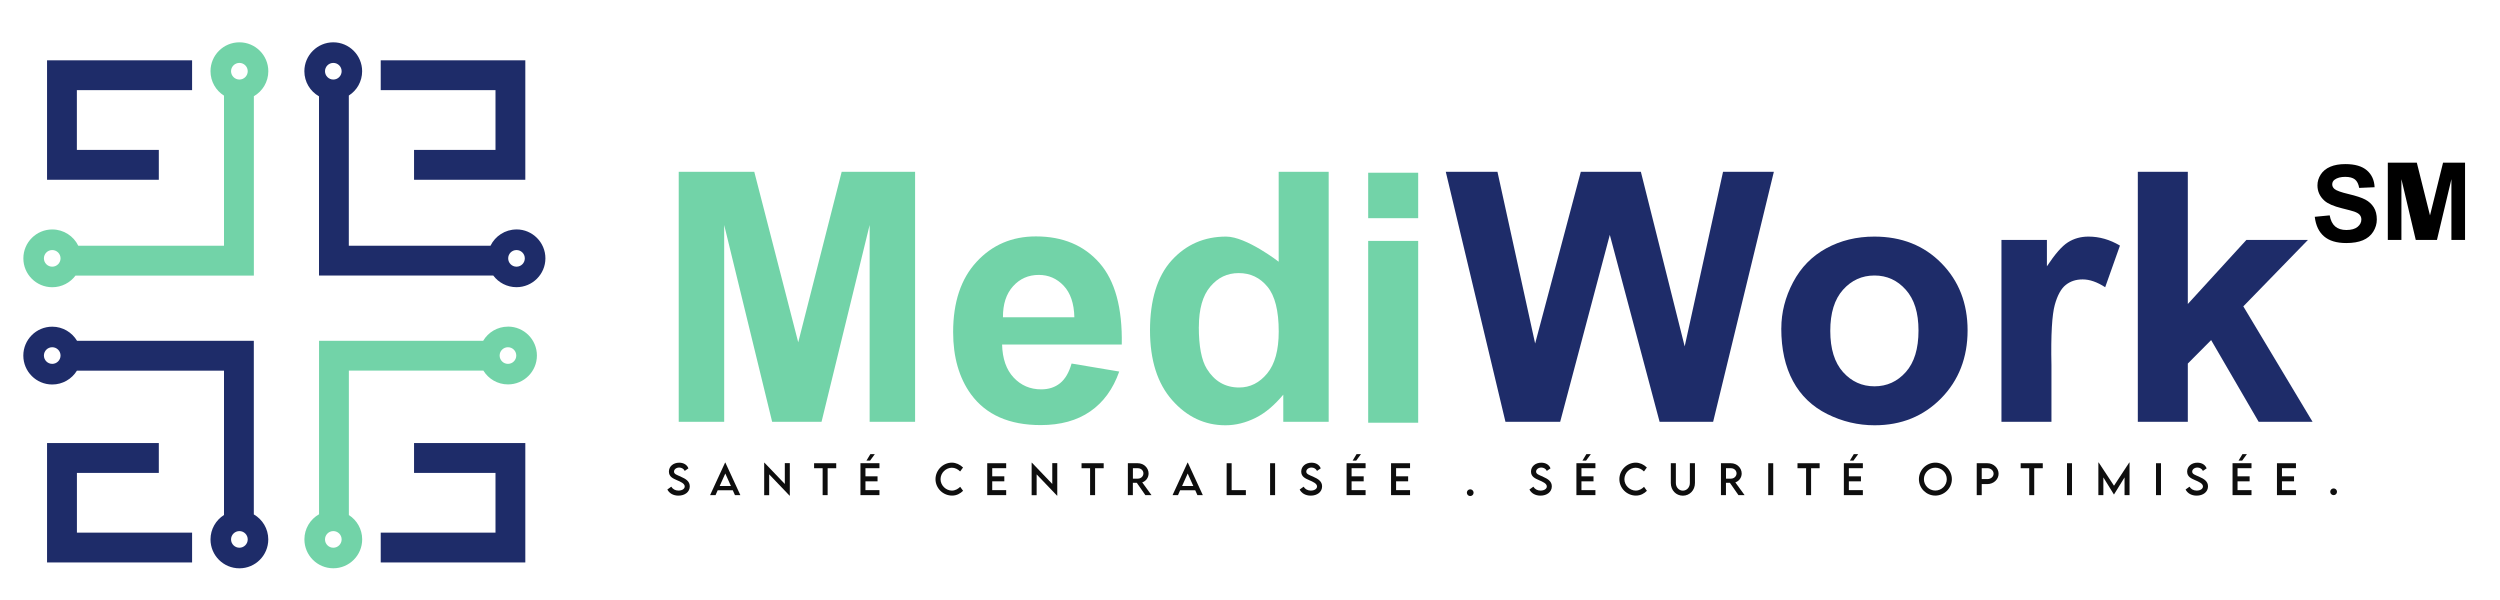 <svg width="550" height="132" viewBox="0 0 550 132" fill="none" xmlns="http://www.w3.org/2000/svg">
<path d="M109.01 32.98H91.09V39.55H115.57V13.27H83.76V19.83H109.01V32.98Z" fill="#1E2C69"/>
<path d="M34.94 32.98H16.91V19.83H42.26V13.27H10.35V39.55H34.94V32.98Z" fill="#1E2C69"/>
<path d="M42.26 117.18V123.74H10.35V97.47H34.94V104.04H16.92V117.18H42.26Z" fill="#1E2C69"/>
<path d="M115.57 97.47V123.74H83.76V117.18H109.01V104.04H91.09V97.47H115.57Z" fill="#1E2C69"/>
<path d="M111.75 71.86C109.44 71.86 107.4 73.11 106.3 74.97H70.19V113.14C68.26 114.23 66.97 116.3 66.97 118.66C66.97 122.18 69.82 125.02 73.33 125.02C76.84 125.02 79.68 122.17 79.68 118.66C79.68 116.41 78.51 114.43 76.75 113.31V81.53H106.34C107.46 83.36 109.47 84.57 111.76 84.57C115.28 84.57 118.12 81.72 118.12 78.21C118.12 74.7 115.27 71.85 111.76 71.85L111.75 71.86ZM73.33 120.5C72.32 120.5 71.5 119.68 71.5 118.67C71.5 117.66 72.32 116.84 73.33 116.84C74.34 116.84 75.16 117.66 75.16 118.67C75.16 119.68 74.34 120.5 73.33 120.5ZM111.75 80.05C110.74 80.05 109.92 79.23 109.92 78.22C109.92 77.21 110.74 76.39 111.75 76.39C112.76 76.39 113.58 77.21 113.58 78.22C113.58 79.23 112.76 80.05 111.75 80.05Z" fill="#72D3A8"/>
<path d="M113.63 50.48C111.12 50.48 108.94 51.94 107.91 54.06H76.74V21.02C78.51 19.9 79.67 17.92 79.67 15.67C79.67 12.16 76.82 9.31 73.32 9.31C69.82 9.31 66.96 12.16 66.96 15.67C66.96 18.04 68.25 20.1 70.18 21.19V60.62H108.52C109.68 62.17 111.54 63.18 113.63 63.18C117.14 63.18 119.99 60.33 119.99 56.83C119.99 53.33 117.14 50.47 113.63 50.47V50.48ZM73.33 17.5C72.32 17.5 71.5 16.68 71.5 15.67C71.5 14.66 72.32 13.84 73.33 13.84C74.34 13.84 75.16 14.66 75.16 15.67C75.16 16.68 74.34 17.5 73.33 17.5ZM113.63 58.67C112.62 58.67 111.8 57.85 111.8 56.84C111.8 55.83 112.62 55.01 113.63 55.01C114.64 55.01 115.46 55.83 115.46 56.84C115.46 57.85 114.64 58.67 113.63 58.67Z" fill="#1E2C69"/>
<path d="M52.67 9.31C49.15 9.31 46.31 12.16 46.31 15.67C46.31 17.93 47.5 19.93 49.28 21.04V54.06H17.22C16.19 51.94 14.01 50.48 11.5 50.48C7.99 50.48 5.14 53.33 5.14 56.84C5.14 60.35 7.99 63.19 11.5 63.19C13.59 63.19 15.45 62.18 16.61 60.63H55.85V21.17C57.75 20.08 59.03 18.02 59.03 15.67C59.03 12.16 56.18 9.31 52.68 9.31H52.67ZM11.49 58.67C10.48 58.67 9.66 57.85 9.66 56.84C9.66 55.83 10.48 55.01 11.49 55.01C12.5 55.01 13.32 55.83 13.32 56.84C13.32 57.85 12.5 58.67 11.49 58.67ZM52.67 17.5C51.66 17.5 50.83 16.68 50.83 15.67C50.83 14.66 51.66 13.84 52.67 13.84C53.68 13.84 54.5 14.66 54.5 15.67C54.5 16.68 53.68 17.5 52.67 17.5Z" fill="#72D3A8"/>
<path d="M55.84 113.17V74.98H16.95C15.84 73.12 13.81 71.87 11.49 71.87C7.98 71.87 5.13 74.72 5.13 78.23C5.13 81.74 7.98 84.59 11.49 84.59C13.78 84.59 15.8 83.38 16.92 81.55H49.28V113.3C47.5 114.42 46.31 116.41 46.31 118.67C46.31 122.19 49.16 125.03 52.67 125.03C56.18 125.03 59.02 122.18 59.02 118.67C59.02 116.32 57.74 114.26 55.84 113.17ZM11.49 80.05C10.48 80.05 9.66 79.23 9.66 78.22C9.66 77.21 10.48 76.39 11.49 76.39C12.5 76.39 13.32 77.21 13.32 78.22C13.32 79.23 12.5 80.05 11.49 80.05ZM52.67 120.5C51.66 120.5 50.83 119.68 50.83 118.67C50.83 117.66 51.66 116.84 52.67 116.84C53.68 116.84 54.5 117.66 54.5 118.67C54.5 119.68 53.68 120.5 52.67 120.5Z" fill="#1E2C69"/>
<path d="M149.78 104.86C148.92 104.49 148.28 104.3 148.28 103.76C148.28 103.26 148.79 102.86 149.43 102.86C149.94 102.86 150.43 103.13 150.64 103.6L151.45 103.04C151.17 102.27 150.42 101.79 149.42 101.79C148.16 101.79 147.16 102.59 147.16 103.74C147.16 104.89 148.07 105.26 148.9 105.63C149.72 105.98 150.64 106.37 150.64 107.02C150.64 107.56 150.04 107.93 149.25 107.93C148.58 107.93 148 107.61 147.68 107.07L146.82 107.69C147.22 108.5 148.09 109.04 149.25 109.04C150.67 109.04 151.75 108.23 151.75 107C151.75 105.89 150.89 105.36 149.78 104.87V104.86Z" fill="#0E0E0E"/>
<path d="M159.59 101.77H159.52L156.22 108.93H157.42L157.89 107.86H161.21L161.69 108.93H162.88L159.58 101.77H159.59ZM158.33 106.92L159.57 104.17L160.8 106.92H158.33Z" fill="#0E0E0E"/>
<path d="M172.66 101.89V106.47L168.18 101.79H168.12V108.94H169.22V104.36L173.7 109.04H173.76V101.89H172.66Z" fill="#0E0E0E"/>
<path d="M179.1 101.91V103.01H180.98V108.93H182.08V103.01H183.97V101.91H179.1Z" fill="#0E0E0E"/>
<path d="M193.48 103V101.91H189.3V108.93H193.48V107.83H190.4V105.89H193.06V104.79H190.4V103H193.48ZM191.48 99.91L190.62 101.33H191.42L192.46 99.91H191.49H191.48Z" fill="#0E0E0E"/>
<path d="M209.41 107.93C208.16 107.93 206.92 106.84 206.92 105.42C206.92 104 208.14 102.9 209.41 102.9C210.09 102.9 210.73 103.22 211.23 103.72L211.87 102.85C211.18 102.19 210.34 101.8 209.43 101.78C207.46 101.78 205.81 103.44 205.81 105.42C205.81 107.4 207.46 109.03 209.45 109.03C210.5 109.03 211.27 108.57 211.88 107.98L211.24 107.1C210.76 107.57 210.14 107.93 209.42 107.93H209.41Z" fill="#0E0E0E"/>
<path d="M221.36 103V101.91H217.19V108.93H221.36V107.83H218.29V105.89H220.95V104.79H218.29V103H221.36Z" fill="#0E0E0E"/>
<path d="M231.5 101.89V106.47L227.02 101.79H226.96V108.94H228.06V104.36L232.54 109.04H232.6V101.89H231.5Z" fill="#0E0E0E"/>
<path d="M237.94 101.91V103.01H239.82V108.93H240.92V103.01H242.81V101.91H237.94Z" fill="#0E0E0E"/>
<path d="M251.3 106.12C252.11 105.85 252.69 105.07 252.69 104.17C252.69 102.92 251.62 101.91 250.31 101.91H248.13V108.93H249.23V106.21H250.09L251.98 108.93H253.33L251.29 106.12H251.3ZM250.34 105.3H249.24V103.01H250.34C251 103.01 251.55 103.49 251.55 104.14C251.55 104.79 251 105.3 250.34 105.3Z" fill="#0E0E0E"/>
<path d="M261.33 101.77H261.26L257.96 108.93H259.16L259.63 107.86H262.95L263.43 108.93H264.62L261.32 101.77H261.33ZM260.06 106.92L261.29 104.17L262.53 106.92H260.06Z" fill="#0E0E0E"/>
<path d="M270.96 107.83V101.91H269.86V108.93H274.09V107.83H270.96Z" fill="#0E0E0E"/>
<path d="M279.42 101.91V108.93H280.52V101.91H279.42Z" fill="#0E0E0E"/>
<path d="M288.88 104.86C288.02 104.49 287.38 104.3 287.38 103.76C287.38 103.26 287.89 102.86 288.54 102.86C289.05 102.86 289.53 103.13 289.74 103.6L290.56 103.04C290.27 102.27 289.52 101.79 288.53 101.79C287.27 101.79 286.27 102.59 286.27 103.74C286.27 104.89 287.18 105.26 288.01 105.63C288.82 105.98 289.75 106.37 289.75 107.02C289.75 107.56 289.16 107.93 288.37 107.93C287.7 107.93 287.11 107.61 286.8 107.07L285.93 107.69C286.33 108.5 287.2 109.04 288.36 109.04C289.79 109.04 290.86 108.23 290.86 107C290.86 105.89 290 105.36 288.89 104.87L288.88 104.86Z" fill="#0E0E0E"/>
<path d="M300.43 103V101.91H296.25V108.93H300.43V107.83H297.35V105.89H300.01V104.79H297.35V103H300.43ZM298.44 99.91L297.58 101.33H298.37L299.41 99.91H298.44Z" fill="#0E0E0E"/>
<path d="M310.21 103V101.91H306.03V108.93H310.21V107.83H307.14V105.89H309.79V104.79H307.14V103H310.21Z" fill="#0E0E0E"/>
<path d="M323.45 107.65C323.04 107.65 322.71 107.98 322.71 108.39C322.71 108.8 323.04 109.13 323.45 109.13C323.86 109.13 324.19 108.8 324.19 108.39C324.19 107.98 323.85 107.65 323.45 107.65Z" fill="#0E0E0E"/>
<path d="M339.44 104.86C338.58 104.49 337.94 104.3 337.94 103.76C337.94 103.26 338.45 102.86 339.09 102.86C339.6 102.86 340.09 103.13 340.3 103.6L341.11 103.04C340.83 102.27 340.08 101.79 339.08 101.79C337.82 101.79 336.82 102.59 336.82 103.74C336.82 104.89 337.74 105.26 338.56 105.63C339.38 105.98 340.3 106.37 340.3 107.02C340.3 107.56 339.7 107.93 338.91 107.93C338.24 107.93 337.66 107.61 337.34 107.07L336.48 107.69C336.88 108.5 337.75 109.04 338.9 109.04C340.32 109.04 341.4 108.23 341.4 107C341.4 105.89 340.54 105.36 339.43 104.87L339.44 104.86Z" fill="#0E0E0E"/>
<path d="M350.99 103V101.91H346.81V108.93H350.99V107.83H347.92V105.89H350.57V104.79H347.92V103H350.99ZM349 99.91L348.14 101.33H348.94L349.98 99.91H349.01H349Z" fill="#0E0E0E"/>
<path d="M359.86 107.93C358.61 107.93 357.37 106.84 357.37 105.42C357.37 104 358.58 102.9 359.85 102.9C360.54 102.9 361.18 103.22 361.67 103.72L362.31 102.85C361.63 102.19 360.79 101.8 359.88 101.78C357.91 101.78 356.26 103.44 356.26 105.42C356.26 107.4 357.91 109.03 359.9 109.03C360.95 109.03 361.72 108.57 362.32 107.98L361.69 107.1C361.21 107.57 360.59 107.93 359.87 107.93H359.86Z" fill="#0E0E0E"/>
<path d="M371.77 101.91V106.26C371.77 107.23 371.08 107.94 370.23 107.94C369.38 107.94 368.69 107.23 368.69 106.26V101.91H367.58V106.26C367.58 107.87 368.74 109.05 370.23 109.05C371.72 109.05 372.89 107.87 372.89 106.26V101.91H371.78H371.77Z" fill="#0E0E0E"/>
<path d="M381.78 106.12C382.59 105.85 383.17 105.07 383.17 104.17C383.17 102.92 382.1 101.91 380.79 101.91H378.61V108.93H379.71V106.21H380.57L382.46 108.93H383.81L381.77 106.12H381.78ZM380.82 105.3H379.72V103.01H380.82C381.48 103.01 382.04 103.49 382.04 104.14C382.04 104.79 381.48 105.3 380.82 105.3Z" fill="#0E0E0E"/>
<path d="M389.01 101.91V108.93H390.11V101.91H389.01Z" fill="#0E0E0E"/>
<path d="M395.45 101.91V103.01H397.34V108.93H398.44V103.01H400.32V101.91H395.45Z" fill="#0E0E0E"/>
<path d="M409.83 103V101.91H405.65V108.93H409.83V107.83H406.75V105.89H409.41V104.79H406.75V103H409.83ZM407.83 99.91L406.97 101.33H407.76L408.8 99.91H407.83Z" fill="#0E0E0E"/>
<path d="M425.78 101.78C423.79 101.78 422.16 103.42 422.16 105.42C422.16 107.42 423.79 109.03 425.77 109.03C427.75 109.03 429.41 107.4 429.41 105.42C429.41 103.44 427.77 101.78 425.78 101.78ZM425.77 107.92C424.39 107.92 423.26 106.79 423.26 105.41C423.26 104.03 424.39 102.89 425.77 102.89C427.15 102.89 428.29 104.02 428.29 105.41C428.29 106.8 427.15 107.92 425.77 107.92Z" fill="#0E0E0E"/>
<path d="M437.22 101.91H434.88V108.93H435.98V106.5H437.22C438.58 106.5 439.69 105.48 439.69 104.23C439.69 102.98 438.59 101.91 437.22 101.91ZM437.22 105.4H435.98V103H437.22C437.98 103 438.59 103.54 438.59 104.21C438.59 104.88 437.98 105.4 437.22 105.4Z" fill="#0E0E0E"/>
<path d="M444.55 101.91V103.01H446.43V108.93H447.53V103.01H449.41V101.91H444.55Z" fill="#0E0E0E"/>
<path d="M454.74 101.91V108.93H455.84V101.91H454.74Z" fill="#0E0E0E"/>
<path d="M468.43 101.76L465.08 106.86L461.72 101.76H461.64V108.93H462.74V105.03L465.07 108.8L467.4 105.03V108.93H468.5V101.76H468.42H468.43Z" fill="#0E0E0E"/>
<path d="M474.32 101.91V108.93H475.42V101.91H474.32Z" fill="#0E0E0E"/>
<path d="M483.78 104.86C482.92 104.49 482.28 104.3 482.28 103.76C482.28 103.26 482.79 102.86 483.44 102.86C483.95 102.86 484.43 103.13 484.64 103.6L485.46 103.04C485.17 102.27 484.42 101.79 483.42 101.79C482.17 101.79 481.17 102.59 481.17 103.74C481.17 104.89 482.08 105.26 482.91 105.63C483.72 105.98 484.65 106.37 484.65 107.02C484.65 107.56 484.05 107.93 483.27 107.93C482.59 107.93 482.01 107.61 481.69 107.07L480.83 107.69C481.23 108.5 482.1 109.04 483.26 109.04C484.68 109.04 485.76 108.23 485.76 107C485.76 105.89 484.9 105.36 483.79 104.87L483.78 104.86Z" fill="#0E0E0E"/>
<path d="M495.33 103V101.91H491.16V108.93H495.33V107.83H492.26V105.89H494.92V104.79H492.26V103H495.33ZM493.34 99.91L492.48 101.33H493.28L494.32 99.91H493.35H493.34Z" fill="#0E0E0E"/>
<path d="M505.11 103V101.91H500.93V108.93H505.11V107.83H502.03V105.89H504.69V104.79H502.03V103H505.11Z" fill="#0E0E0E"/>
<path d="M513.4 107.45C512.99 107.45 512.65 107.78 512.65 108.19C512.65 108.6 512.99 108.93 513.4 108.93C513.81 108.93 514.14 108.6 514.14 108.19C514.14 107.78 513.8 107.45 513.4 107.45Z" fill="#0E0E0E"/>
<path d="M149.32 92.79V37.79H165.94L175.61 75.31L185.17 37.79H201.32V92.79H191.32V49.5L180.74 92.79H169.87L159.32 49.5V92.79H149.32Z" fill="#72D3A8"/>
<path d="M235.76 79.98L246.23 81.74C244.88 85.58 242.76 88.5 239.85 90.51C236.95 92.52 233.31 93.52 228.95 93.52C222.04 93.52 216.93 91.26 213.62 86.75C211 83.14 209.69 78.57 209.69 73.06C209.69 66.48 211.41 61.32 214.85 57.6C218.29 53.87 222.64 52.01 227.9 52.01C233.81 52.01 238.47 53.96 241.89 57.86C245.31 61.76 246.94 67.74 246.79 75.79H220.46C220.54 78.91 221.38 81.33 223 83.06C224.62 84.79 226.64 85.66 229.06 85.66C230.71 85.66 232.09 85.21 233.21 84.31C234.33 83.41 235.18 81.97 235.75 79.97L235.76 79.98ZM236.36 69.79C236.29 66.75 235.5 64.44 234 62.85C232.5 61.27 230.68 60.48 228.54 60.48C226.25 60.48 224.35 61.32 222.86 62.99C221.36 64.66 220.63 66.93 220.65 69.8H236.36V69.79Z" fill="#72D3A8"/>
<path d="M292.32 92.79H282.32V86.83C280.4 89.1 278.49 90.79 276.28 91.9C274.07 93.01 271.85 93.56 269.6 93.56C265.04 93.56 261.13 91.72 257.88 88.04C254.63 84.36 253 79.23 253 72.65C253 66.07 254.58 60.8 257.75 57.3C260.92 53.8 264.92 52.05 269.75 52.05C274.19 52.05 281.31 57.58 281.31 57.58V37.79H292.31V92.79H292.32ZM263.74 71.94C263.74 76.18 264.33 79.25 265.5 81.14C267.19 83.88 269.56 85.25 272.61 85.25C275.03 85.25 277.08 84.22 278.78 82.16C280.48 80.1 281.32 77.03 281.32 72.94C281.32 68.38 280.5 65.09 278.85 63.09C277.2 61.08 275.1 60.08 272.53 60.08C269.96 60.08 267.95 61.07 266.27 63.05C264.59 65.03 263.75 67.99 263.75 71.93L263.74 71.94Z" fill="#72D3A8"/>
<path d="M301 48V38H312V48H301ZM301 93V53H312V93H301Z" fill="#72D3A8"/>
<path d="M331.2 92.79L318.07 37.79H329.44L337.73 75.57L347.78 37.79H360.99L370.63 76.21L379.07 37.79H390.25L376.89 92.79H365.11L354.16 51.67L343.24 92.79H331.2Z" fill="#1E2C69"/>
<path d="M391.89 72.24C391.89 68.75 392.75 65.37 394.47 62.11C396.19 58.84 398.63 56.35 401.78 54.63C404.93 52.91 408.46 52.05 412.34 52.05C418.35 52.05 423.27 54 427.11 57.9C430.95 61.8 432.87 66.73 432.87 72.69C432.87 78.65 430.93 83.68 427.05 87.63C423.17 91.58 418.29 93.56 412.41 93.56C408.77 93.56 405.3 92.74 401.99 91.09C398.69 89.44 396.17 87.03 394.46 83.85C392.74 80.67 391.88 76.8 391.88 72.24H391.89ZM402.66 72.8C402.66 76.74 403.6 79.76 405.46 81.85C407.33 83.94 409.64 84.99 412.38 84.99C415.12 84.99 417.42 83.94 419.28 81.85C421.14 79.76 422.07 76.71 422.07 72.73C422.07 68.75 421.14 65.85 419.28 63.75C417.42 61.65 415.12 60.61 412.38 60.61C409.64 60.61 407.33 61.66 405.46 63.75C403.59 65.84 402.66 68.86 402.66 72.8Z" fill="#1E2C69"/>
<path d="M451.32 92.79H440.32V52.79H450.32V58.59C452.09 55.92 453.59 54.17 454.93 53.32C456.26 52.47 457.78 52.05 459.47 52.05C461.86 52.05 464.17 52.71 466.39 54.03L463.14 63.19C461.37 62.04 459.72 61.47 458.2 61.47C456.68 61.47 455.48 61.88 454.46 62.69C453.44 63.5 452.63 64.97 452.05 67.08C451.46 69.2 451.17 73.64 451.32 80.39V92.78V92.79Z" fill="#1E2C69"/>
<path d="M470.32 92.79V37.79H481.32V66.88L494.2 52.79H507.74L493.53 67.4L508.76 92.79H496.9L486.45 74.82L481.32 79.98V92.79H470.32Z" fill="#1E2C69"/>
<path d="M509.23 47.7L512.53 47.38C512.73 48.49 513.13 49.3 513.74 49.82C514.35 50.34 515.17 50.6 516.2 50.6C517.29 50.6 518.11 50.37 518.67 49.91C519.23 49.45 519.5 48.91 519.5 48.29C519.5 47.89 519.38 47.56 519.15 47.28C518.92 47 518.51 46.76 517.93 46.55C517.53 46.41 516.63 46.17 515.22 45.82C513.4 45.37 512.13 44.82 511.39 44.16C510.36 43.24 509.84 42.11 509.84 40.78C509.84 39.93 510.08 39.13 510.57 38.38C511.05 37.63 511.75 37.07 512.67 36.68C513.58 36.29 514.68 36.1 515.97 36.1C518.08 36.1 519.66 36.56 520.73 37.49C521.79 38.41 522.35 39.65 522.41 41.19L519.02 41.34C518.87 40.48 518.56 39.86 518.09 39.48C517.61 39.1 516.9 38.91 515.94 38.91C514.98 38.91 514.18 39.11 513.63 39.52C513.27 39.78 513.09 40.13 513.09 40.56C513.09 40.96 513.26 41.3 513.59 41.58C514.02 41.94 515.06 42.31 516.71 42.7C518.36 43.09 519.58 43.49 520.37 43.91C521.16 44.33 521.78 44.9 522.23 45.62C522.68 46.34 522.9 47.23 522.9 48.29C522.9 49.25 522.63 50.15 522.1 50.99C521.57 51.83 520.81 52.45 519.83 52.86C518.85 53.27 517.63 53.47 516.18 53.47C514.06 53.47 512.43 52.98 511.29 52C510.15 51.02 509.47 49.59 509.25 47.71L509.23 47.7Z" fill="black"/>
<path d="M525.32 52.79V35.79H531.7L534.6 47.39L537.47 35.79H542.31V52.79H539.31V39.41L536.13 52.79H531.47L528.31 39.41V52.79H525.31H525.32Z" fill="black"/>
</svg>
